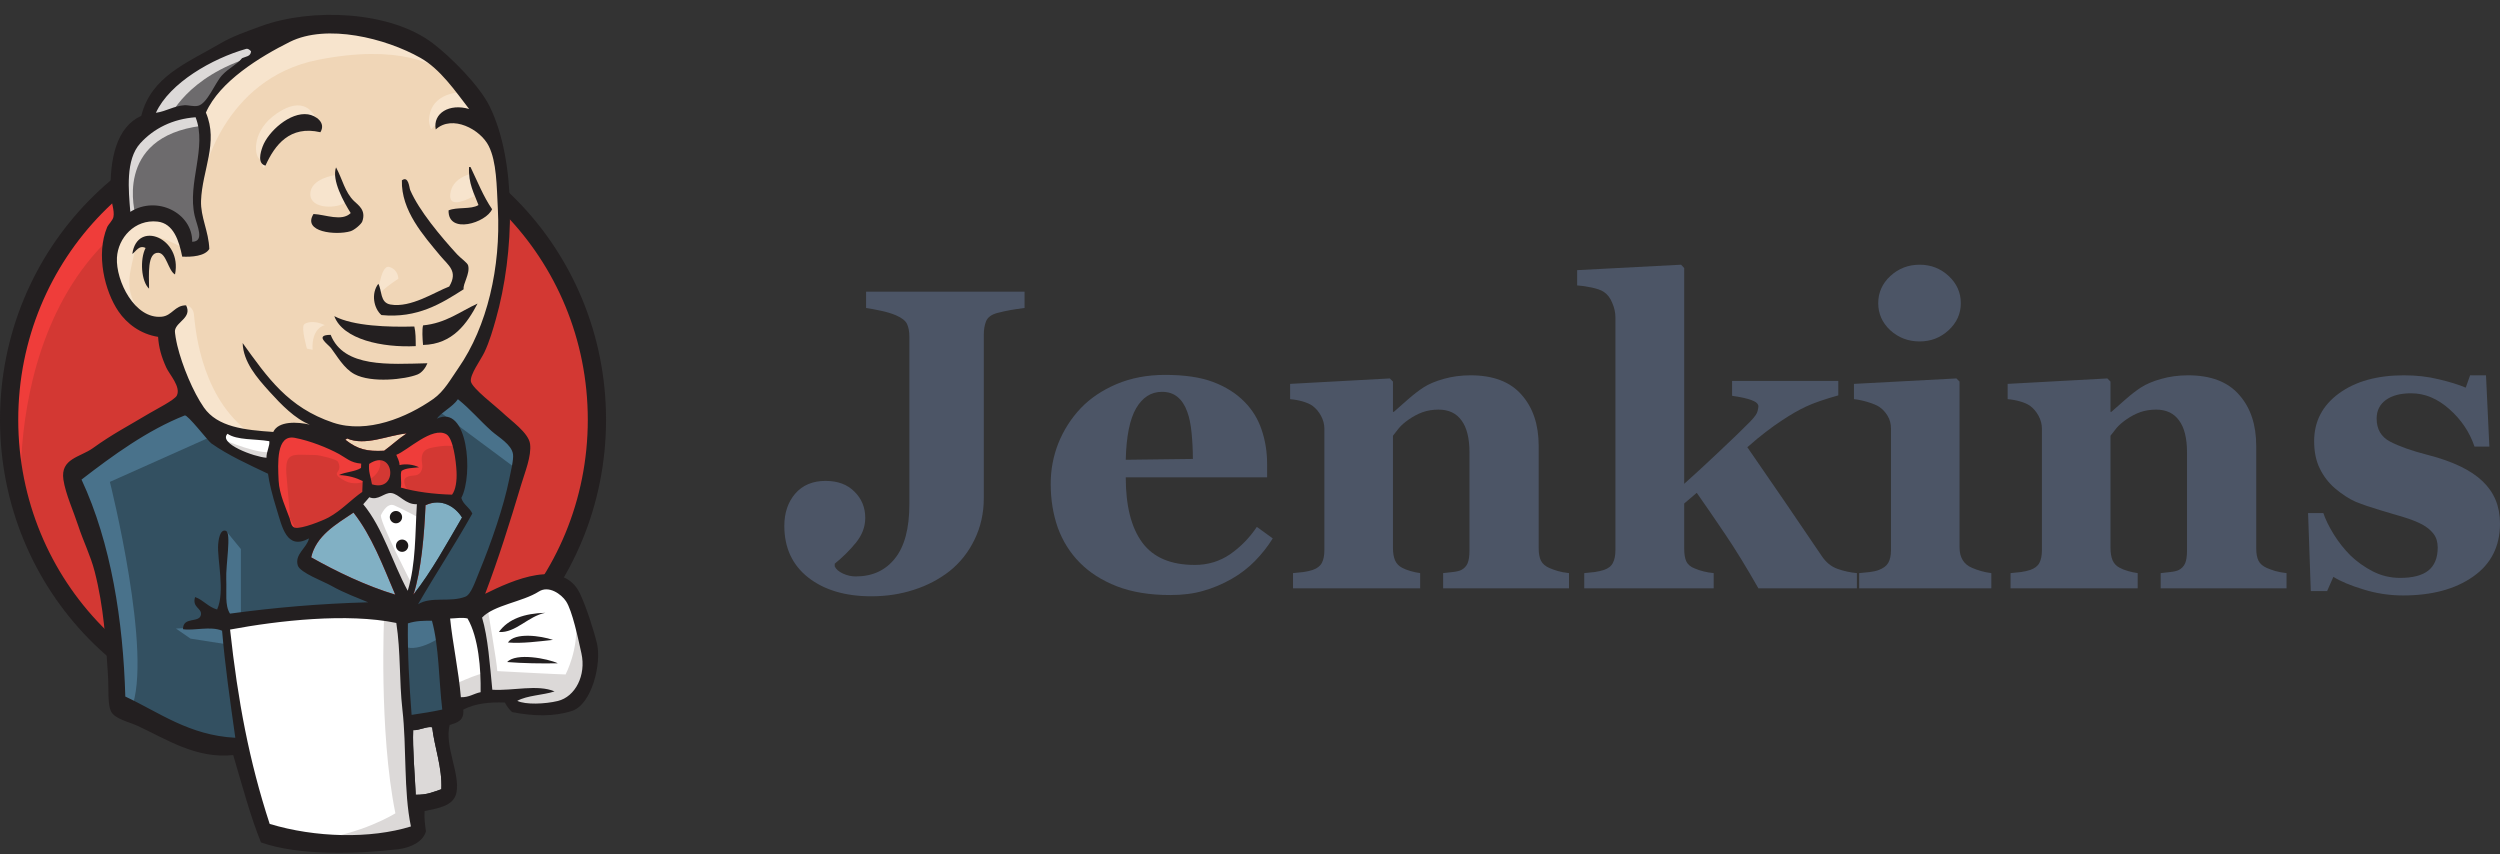 <?xml version="1.0" encoding="UTF-8"?> <svg xmlns="http://www.w3.org/2000/svg" width="120" height="41" viewBox="0 0 120 41" fill="none"><rect x="0" y="0" width="120" height="41" fill="#333333" stroke="none"/><path d="M49.179 14.783C48.912 14.817 48.684 14.85 48.497 14.884C48.31 14.917 48.099 14.964 47.865 15.024C47.59 15.098 47.413 15.228 47.333 15.416C47.259 15.603 47.222 15.817 47.222 16.058V23.906C47.222 24.628 47.075 25.291 46.781 25.893C46.493 26.495 46.095 27 45.587 27.408C45.071 27.81 44.496 28.111 43.861 28.311C43.225 28.519 42.546 28.622 41.823 28.622C40.572 28.622 39.562 28.321 38.792 27.719C38.03 27.117 37.648 26.291 37.648 25.241C37.648 24.618 37.822 24.103 38.17 23.695C38.525 23.287 39.01 23.083 39.625 23.083C40.208 23.083 40.669 23.253 41.01 23.595C41.358 23.936 41.532 24.357 41.532 24.859C41.532 25.287 41.382 25.685 41.081 26.053C40.786 26.415 40.448 26.749 40.067 27.057V27.187C40.127 27.321 40.258 27.435 40.458 27.529C40.659 27.622 40.863 27.669 41.071 27.669C41.873 27.669 42.502 27.381 42.957 26.806C43.419 26.231 43.65 25.361 43.65 24.197V16.158C43.65 15.917 43.613 15.717 43.539 15.556C43.466 15.396 43.288 15.255 43.007 15.135C42.807 15.048 42.562 14.974 42.275 14.914C41.994 14.854 41.76 14.81 41.572 14.783V14.001H49.179V14.783Z" fill="#4C5566"></path><path d="M61.092 25.843C60.857 26.224 60.573 26.585 60.239 26.927C59.911 27.261 59.536 27.549 59.114 27.79C58.666 28.044 58.211 28.234 57.75 28.362C57.295 28.495 56.77 28.562 56.174 28.562C55.184 28.562 54.328 28.422 53.605 28.141C52.889 27.86 52.297 27.482 51.829 27.007C51.36 26.532 51.009 25.973 50.775 25.331C50.547 24.682 50.434 23.979 50.434 23.223C50.434 22.541 50.557 21.889 50.805 21.266C51.059 20.637 51.417 20.079 51.879 19.59C52.334 19.115 52.906 18.731 53.595 18.436C54.291 18.142 55.067 17.995 55.923 17.995C56.86 17.995 57.629 18.108 58.231 18.336C58.834 18.564 59.332 18.878 59.727 19.279C60.108 19.661 60.386 20.112 60.56 20.634C60.734 21.149 60.821 21.691 60.821 22.26V22.912H54.036C54.036 24.284 54.301 25.328 54.829 26.043C55.358 26.759 56.197 27.117 57.348 27.117C57.977 27.117 58.542 26.947 59.044 26.605C59.546 26.257 59.974 25.819 60.329 25.291L61.092 25.843ZM57.258 22.029C57.258 21.628 57.238 21.216 57.198 20.795C57.158 20.373 57.087 20.029 56.987 19.761C56.873 19.447 56.716 19.209 56.515 19.049C56.321 18.888 56.074 18.808 55.773 18.808C55.258 18.808 54.846 19.069 54.538 19.59C54.231 20.112 54.063 20.939 54.036 22.069L57.258 22.029Z" fill="#4C5566"></path><path d="M75.312 28.241H69.27V27.509C69.398 27.495 69.552 27.478 69.732 27.458C69.913 27.438 70.05 27.405 70.144 27.358C70.284 27.284 70.385 27.177 70.445 27.037C70.505 26.896 70.535 26.689 70.535 26.415V21.718C70.535 21.036 70.408 20.524 70.154 20.183C69.906 19.835 69.538 19.661 69.05 19.661C68.782 19.661 68.531 19.701 68.297 19.781C68.07 19.861 67.846 19.979 67.625 20.132C67.431 20.266 67.273 20.403 67.153 20.544C67.039 20.684 66.942 20.808 66.862 20.915V26.304C66.862 26.538 66.895 26.736 66.962 26.896C67.029 27.05 67.14 27.167 67.293 27.248C67.401 27.308 67.534 27.361 67.695 27.408C67.856 27.455 68.013 27.488 68.167 27.509V28.241H62.065V27.509C62.232 27.495 62.4 27.478 62.567 27.458C62.741 27.432 62.888 27.398 63.008 27.358C63.222 27.284 63.37 27.171 63.45 27.017C63.53 26.863 63.57 26.662 63.57 26.415V20.574C63.57 20.366 63.517 20.163 63.41 19.962C63.303 19.761 63.162 19.597 62.988 19.47C62.868 19.39 62.714 19.323 62.527 19.269C62.346 19.216 62.145 19.179 61.925 19.159V18.426L66.712 18.165L66.862 18.316V19.771H66.902C67.09 19.604 67.317 19.403 67.585 19.169C67.852 18.935 68.1 18.744 68.327 18.597C68.575 18.436 68.899 18.299 69.301 18.186C69.702 18.072 70.13 18.015 70.585 18.015C71.676 18.015 72.492 18.326 73.034 18.948C73.582 19.564 73.857 20.383 73.857 21.407V26.324C73.857 26.572 73.894 26.769 73.967 26.916C74.041 27.064 74.178 27.181 74.379 27.268C74.486 27.314 74.616 27.361 74.77 27.408C74.931 27.455 75.111 27.488 75.312 27.509V28.241Z" fill="#4C5566"></path><path d="M89.131 28.241H84.404C83.822 27.218 83.29 26.351 82.808 25.642C82.327 24.926 81.872 24.264 81.444 23.655L80.842 24.167V26.354C80.842 26.595 80.875 26.793 80.942 26.947C81.016 27.1 81.153 27.214 81.353 27.288C81.474 27.341 81.614 27.388 81.775 27.428C81.935 27.468 82.096 27.495 82.257 27.509V28.241H76.044V27.509C76.212 27.495 76.379 27.478 76.546 27.458C76.714 27.432 76.861 27.398 76.988 27.358C77.202 27.284 77.346 27.171 77.419 27.017C77.5 26.863 77.54 26.662 77.54 26.415V15.225C77.54 15.004 77.49 14.777 77.389 14.543C77.296 14.302 77.155 14.121 76.968 14.001C76.841 13.92 76.65 13.854 76.396 13.8C76.142 13.746 75.911 13.713 75.703 13.7V12.967L80.691 12.706L80.842 12.867V23.223C81.337 22.782 81.892 22.27 82.507 21.688C83.13 21.106 83.628 20.624 84.003 20.243C84.224 20.015 84.344 19.845 84.364 19.731C84.391 19.61 84.404 19.537 84.404 19.51C84.404 19.39 84.297 19.289 84.083 19.209C83.876 19.129 83.561 19.059 83.14 18.998V18.286H88.238V18.978C87.569 19.166 87.057 19.343 86.702 19.51C86.354 19.671 85.973 19.888 85.558 20.163C85.284 20.343 85.016 20.534 84.755 20.735C84.501 20.928 84.207 21.173 83.872 21.467C84.528 22.417 85.133 23.297 85.689 24.107C86.244 24.916 86.826 25.772 87.435 26.676C87.642 26.99 87.9 27.201 88.208 27.308C88.515 27.415 88.823 27.482 89.131 27.509V28.241Z" fill="#4C5566"></path><path d="M95.584 28.241H89.241V27.509C89.415 27.495 89.586 27.478 89.753 27.458C89.92 27.438 90.064 27.405 90.185 27.358C90.399 27.278 90.549 27.164 90.636 27.017C90.723 26.863 90.767 26.662 90.767 26.415V20.574C90.767 20.34 90.713 20.136 90.606 19.962C90.499 19.781 90.365 19.637 90.205 19.53C90.084 19.45 89.9 19.373 89.653 19.299C89.412 19.226 89.191 19.179 88.99 19.159V18.426L93.908 18.165L94.058 18.316V26.284C94.058 26.518 94.109 26.719 94.209 26.886C94.309 27.047 94.453 27.167 94.641 27.248C94.774 27.308 94.921 27.361 95.082 27.408C95.243 27.455 95.41 27.488 95.584 27.509V28.241ZM94.119 14.553C94.119 15.061 93.921 15.496 93.526 15.857C93.138 16.212 92.677 16.389 92.142 16.389C91.6 16.389 91.131 16.212 90.737 15.857C90.349 15.496 90.155 15.061 90.155 14.553C90.155 14.044 90.349 13.609 90.737 13.248C91.131 12.887 91.6 12.706 92.142 12.706C92.683 12.706 93.148 12.887 93.537 13.248C93.925 13.609 94.119 14.044 94.119 14.553Z" fill="#4C5566"></path><path d="M109.754 28.241H103.713V27.509C103.84 27.495 103.994 27.478 104.174 27.458C104.355 27.438 104.492 27.405 104.586 27.358C104.726 27.284 104.827 27.177 104.887 27.037C104.947 26.896 104.977 26.689 104.977 26.415V21.718C104.977 21.036 104.85 20.524 104.596 20.183C104.348 19.835 103.98 19.661 103.492 19.661C103.224 19.661 102.973 19.701 102.739 19.781C102.512 19.861 102.288 19.979 102.067 20.132C101.873 20.266 101.716 20.403 101.595 20.544C101.481 20.684 101.384 20.808 101.304 20.915V26.304C101.304 26.538 101.338 26.736 101.404 26.896C101.471 27.05 101.582 27.167 101.736 27.248C101.843 27.308 101.976 27.361 102.137 27.408C102.298 27.455 102.455 27.488 102.609 27.509V28.241H96.507V27.509C96.674 27.495 96.842 27.478 97.009 27.458C97.183 27.432 97.33 27.398 97.45 27.358C97.665 27.284 97.812 27.171 97.892 27.017C97.972 26.863 98.012 26.662 98.012 26.415V20.574C98.012 20.366 97.959 20.163 97.852 19.962C97.745 19.761 97.604 19.597 97.43 19.47C97.31 19.39 97.156 19.323 96.969 19.269C96.788 19.216 96.587 19.179 96.367 19.159V18.426L101.154 18.165L101.304 18.316V19.771H101.344C101.532 19.604 101.759 19.403 102.027 19.169C102.294 18.935 102.542 18.744 102.769 18.597C103.017 18.436 103.341 18.299 103.743 18.186C104.144 18.072 104.572 18.015 105.027 18.015C106.118 18.015 106.934 18.326 107.476 18.948C108.025 19.564 108.299 20.383 108.299 21.407V26.324C108.299 26.572 108.336 26.769 108.409 26.916C108.483 27.064 108.62 27.181 108.821 27.268C108.928 27.314 109.058 27.361 109.212 27.408C109.373 27.455 109.553 27.488 109.754 27.509V28.241Z" fill="#4C5566"></path><path d="M115.344 28.582C114.695 28.582 114.059 28.485 113.437 28.291C112.822 28.104 112.343 27.903 112.002 27.689L111.701 28.372H110.918L110.788 24.628H111.52C111.621 24.929 111.788 25.271 112.022 25.652C112.256 26.027 112.524 26.364 112.825 26.666C113.139 26.967 113.497 27.221 113.899 27.428C114.307 27.636 114.742 27.739 115.203 27.739C115.812 27.739 116.264 27.622 116.558 27.388C116.859 27.147 117.01 26.779 117.01 26.284C117.01 26.017 116.943 25.796 116.809 25.622C116.675 25.448 116.491 25.297 116.257 25.17C115.996 25.036 115.708 24.923 115.394 24.829C115.086 24.735 114.705 24.622 114.25 24.488C113.795 24.354 113.404 24.22 113.076 24.086C112.755 23.946 112.42 23.729 112.072 23.434C111.771 23.173 111.53 22.859 111.35 22.491C111.169 22.123 111.079 21.684 111.079 21.176C111.079 20.233 111.473 19.47 112.263 18.888C113.059 18.306 114.099 18.015 115.384 18.015C115.993 18.015 116.551 18.078 117.06 18.206C117.575 18.326 118.007 18.46 118.355 18.607L118.565 18.015H119.328L119.489 21.437H118.776C118.542 20.741 118.14 20.142 117.572 19.641C117.003 19.132 116.391 18.878 115.735 18.878C115.22 18.878 114.815 18.985 114.521 19.199C114.227 19.413 114.079 19.711 114.079 20.092C114.079 20.601 114.293 20.969 114.722 21.196C115.157 21.424 115.762 21.638 116.538 21.838C117.736 22.146 118.612 22.568 119.167 23.103C119.723 23.631 120 24.307 120 25.13C120 26.227 119.569 27.077 118.706 27.679C117.849 28.281 116.729 28.582 115.344 28.582Z" fill="#4C5566"></path><g clip-path="url(#clip0)"><path fill-rule="evenodd" clip-rule="evenodd" d="M28.652 20.095C28.652 28.064 22.337 34.524 14.545 34.524C6.754 34.524 0.438 28.064 0.438 20.095C0.438 12.125 6.754 5.665 14.545 5.665C22.337 5.665 28.652 12.125 28.652 20.095Z" fill="#D33833"></path><path d="M1.013 23.668C1.013 23.668 -0.008 8.621 13.857 8.191L12.89 6.579L5.366 9.104L3.217 11.576L1.336 15.177L0.261 19.369L0.583 22.163" fill="#EF3D3A"></path><path d="M4.883 10.251C2.408 12.783 0.876 16.28 0.876 20.148C0.876 24.016 2.408 27.513 4.883 30.045C7.359 32.577 10.772 34.139 14.545 34.139C18.318 34.139 21.731 32.577 24.207 30.045C26.682 27.513 28.214 24.016 28.214 20.148C28.214 16.28 26.682 12.783 24.207 10.251C21.731 7.719 18.318 6.157 14.545 6.157C10.772 6.157 7.359 7.719 4.883 10.251ZM4.257 30.657C1.626 27.967 0 24.249 0 20.148C0 16.047 1.626 12.329 4.257 9.639C6.887 6.948 10.527 5.28 14.545 5.281C18.563 5.28 22.204 6.948 24.833 9.639C27.464 12.329 29.09 16.047 29.09 20.148C29.09 24.249 27.464 27.967 24.833 30.657C22.204 33.348 18.563 35.016 14.545 35.016C10.527 35.016 6.887 33.348 4.257 30.657" fill="#231F20"></path><path fill-rule="evenodd" clip-rule="evenodd" d="M20.483 20.174L18.334 20.497L15.432 20.819L13.55 20.873L11.723 20.819L10.326 20.389L9.09 19.046L8.123 16.305L7.908 15.714L6.618 15.284L5.866 14.048L5.328 12.274L5.919 10.716L7.317 10.232L8.445 10.77L8.983 11.952L9.628 11.845L9.842 11.576L9.628 10.34L9.574 8.781L9.896 6.632L9.884 5.404L10.863 3.837L12.583 2.601L15.593 1.311L18.925 1.795L21.827 3.891L23.17 6.04L24.03 7.599L24.245 11.468L23.6 14.8L22.418 17.756L21.289 19.315" fill="#F0D6B7"></path><path fill-rule="evenodd" clip-rule="evenodd" d="M18.656 29.472L10.971 29.794V31.084L11.616 35.598L11.293 35.974L5.919 34.147L5.543 33.502L5.006 27.43L3.77 23.775L3.501 22.915L7.8 19.959L9.144 19.422L10.326 20.873L11.347 21.787L12.53 22.163L13.067 22.324L13.712 25.119L14.195 25.71L15.431 25.28L14.572 26.946L19.247 29.149L18.656 29.472" fill="#335061"></path><path fill-rule="evenodd" clip-rule="evenodd" d="M5.919 10.716L7.316 10.232L8.445 10.77L8.982 11.952L9.627 11.844L9.789 11.2L9.466 9.964L9.789 7.008L9.52 5.395L10.487 4.267L12.583 2.601L11.992 1.795L9.036 3.246L7.8 4.213L7.101 5.718L6.027 7.169L5.704 8.889L5.919 10.716Z" fill="#6D6B6D"></path><path fill-rule="evenodd" clip-rule="evenodd" d="M8.123 5.664C8.123 5.664 8.929 3.676 12.153 2.708C15.378 1.741 12.315 2.01 12.315 2.01L8.821 3.353L7.478 4.697L6.887 5.772L8.123 5.664Z" fill="#DCD9D8"></path><path fill-rule="evenodd" clip-rule="evenodd" d="M6.51 10.34C6.51 10.34 5.382 6.578 9.681 6.04L9.52 5.395L6.564 6.094L5.704 8.889L5.919 10.716L6.51 10.34Z" fill="#DCD9D8"></path><path fill-rule="evenodd" clip-rule="evenodd" d="M8.23 15.338L8.934 14.656C8.934 14.656 9.252 14.693 9.305 15.069C9.359 15.445 9.52 18.831 11.831 20.658C12.042 20.825 10.111 20.389 10.111 20.389L8.392 17.702" fill="#F7E4CD"></path><path fill-rule="evenodd" clip-rule="evenodd" d="M18.119 14.317C18.119 14.317 18.244 12.688 18.683 12.813C19.122 12.938 19.122 13.377 19.122 13.377C19.122 13.377 18.056 14.066 18.119 14.317" fill="#F7E4CD"></path><path d="M22.579 8.351C22.579 8.351 21.694 8.538 21.612 9.319C21.53 10.099 22.579 9.48 22.741 9.426" fill="#F7E4CD"></path><path d="M16.077 8.405C16.077 8.405 14.895 8.567 14.895 9.319C14.895 10.071 16.238 10.018 16.614 9.695" fill="#F7E4CD"></path><path fill-rule="evenodd" clip-rule="evenodd" d="M8.767 11.898C8.767 11.898 6.725 10.662 6.51 11.845C6.295 13.027 5.812 13.887 6.833 15.123L6.134 14.908L5.489 13.242L5.274 11.63L6.51 10.34L7.908 10.447L8.714 11.092L8.767 11.898Z" fill="#F7E4CD"></path><path fill-rule="evenodd" clip-rule="evenodd" d="M9.735 8.513C9.735 8.513 10.649 3.784 15.271 2.87C19.076 2.118 21.075 3.031 21.827 3.891C21.827 3.891 18.441 -0.14 15.217 1.096C11.992 2.333 9.628 4.59 9.682 6.04C9.773 8.512 9.735 8.513 9.735 8.513Z" fill="#F7E4CD"></path><path fill-rule="evenodd" clip-rule="evenodd" d="M22.203 4.428C22.203 4.428 20.645 4.375 20.591 5.772C20.591 5.772 20.591 5.987 20.698 6.202C20.698 6.202 21.934 4.804 22.687 5.557" fill="#F7E4CD"></path><path fill-rule="evenodd" clip-rule="evenodd" d="M15.379 6.347C15.379 6.347 15.111 4.203 13.283 5.449C12.1 6.256 12.208 7.384 12.423 7.599C12.638 7.814 12.579 8.247 12.743 7.95C12.906 7.653 12.852 6.685 13.444 6.417C14.035 6.148 15.004 5.848 15.379 6.347Z" fill="#F7E4CD"></path><path fill-rule="evenodd" clip-rule="evenodd" d="M10.326 20.873L5.274 23.13C5.274 23.13 7.37 31.46 6.295 34.04L5.543 33.771L5.489 30.6L4.092 24.581L3.501 22.915L8.768 19.369L10.326 20.873Z" fill="#49728B"></path><path fill-rule="evenodd" clip-rule="evenodd" d="M10.846 25.48L11.563 26.355V29.579H10.703C10.703 29.579 10.596 27.322 10.596 27.053C10.596 26.785 10.703 25.817 10.703 25.817" fill="#49728B"></path><path fill-rule="evenodd" clip-rule="evenodd" d="M10.864 30.063L8.445 30.17L9.144 30.654L10.864 30.923" fill="#49728B"></path><path fill-rule="evenodd" clip-rule="evenodd" d="M19.14 29.525L21.128 29.472L21.612 34.416L19.57 34.685L19.14 29.525" fill="#335061"></path><path fill-rule="evenodd" clip-rule="evenodd" d="M19.677 29.525L22.686 29.364C22.686 29.364 23.922 26.247 23.922 26.086C23.922 25.925 24.997 21.572 24.997 21.572L22.579 19.046L22.095 18.616L20.805 19.906V24.904L19.677 29.525" fill="#335061"></path><path fill-rule="evenodd" clip-rule="evenodd" d="M21.02 29.149L19.14 29.525L19.408 31.03C20.107 31.353 21.289 30.493 21.289 30.493" fill="#49728B"></path><path fill-rule="evenodd" clip-rule="evenodd" d="M21.074 19.745L24.836 22.539L24.944 21.249L22.095 18.616L21.074 19.745Z" fill="#49728B"></path><path fill-rule="evenodd" clip-rule="evenodd" d="M12.728 40.113L11.616 35.598L11.062 32.267L10.971 29.794L16.006 29.526L19.14 29.526L18.855 35.169L19.338 39.522L19.285 40.328L15.2 40.65L12.728 40.113" fill="white"></path><path fill-rule="evenodd" clip-rule="evenodd" d="M18.441 29.472C18.441 29.472 18.173 35.061 18.979 39.038C18.979 39.038 17.367 40.059 15.002 40.327L19.516 40.166L20.054 39.844L19.409 31.03L19.247 29.149" fill="#DCD9D8"></path><path fill-rule="evenodd" clip-rule="evenodd" d="M21.703 33.986L23.799 33.395L27.776 33.18L28.367 31.353L27.292 28.182L26.056 28.021L24.336 28.558L22.686 29.364L21.811 29.203L21.128 29.472" fill="white"></path><path fill-rule="evenodd" clip-rule="evenodd" d="M21.666 32.911C21.666 32.911 23.063 32.267 23.278 32.32L22.687 29.364L23.386 29.096C23.386 29.096 23.869 31.89 23.869 32.213C23.869 32.213 26.879 32.374 27.148 32.374C27.148 32.374 27.793 31.138 27.631 29.848L28.223 31.568L28.276 32.535L27.416 33.825L26.449 34.04L24.837 33.986L24.299 33.288L22.418 33.556L21.827 33.771" fill="#DCD9D8"></path><path d="M19.554 29.096L18.372 26.087L17.136 24.313C17.136 24.313 17.404 23.561 17.781 23.561C18.157 23.561 19.017 23.561 19.017 23.561L20.199 23.991L20.092 25.979L19.554 29.096Z" fill="white"></path><path fill-rule="evenodd" clip-rule="evenodd" d="M19.785 28.074C19.785 28.074 18.28 25.172 18.28 24.742C18.28 24.742 18.549 24.098 18.925 24.259C19.301 24.42 20.107 24.85 20.107 24.85V23.829L18.28 23.453L17.044 23.614L19.14 28.558L19.57 28.612" fill="#DCD9D8"></path><path d="M13.212 20.981L11.723 20.819L10.326 20.389V20.873L11.009 21.626L13.159 22.593" fill="white"></path><path fill-rule="evenodd" clip-rule="evenodd" d="M10.81 21.142C10.81 21.142 12.476 21.841 13.013 21.68L13.067 22.324L11.562 22.002L10.648 21.357L10.81 21.142Z" fill="#DCD9D8"></path><path fill-rule="evenodd" clip-rule="evenodd" d="M21.698 23.744C20.786 23.717 19.962 23.608 19.241 23.405C19.29 23.109 19.198 22.819 19.272 22.606C19.473 22.461 19.81 22.464 20.114 22.43C19.851 22.3 19.482 22.249 19.178 22.324C19.171 22.119 19.079 21.992 19.023 21.831C19.536 21.648 20.746 20.448 21.427 20.846C21.752 21.035 21.89 22.114 21.915 22.639C21.936 23.074 21.875 23.513 21.698 23.744Z" fill="#D33833"></path><path d="M21.698 23.744C20.786 23.717 19.962 23.608 19.241 23.405C19.29 23.109 19.198 22.819 19.272 22.606C19.473 22.461 19.81 22.464 20.114 22.43C19.851 22.3 19.482 22.249 19.178 22.324C19.171 22.119 19.079 21.992 19.023 21.831C19.536 21.648 20.746 20.448 21.427 20.846C21.752 21.035 21.89 22.114 21.915 22.639C21.936 23.074 21.875 23.513 21.698 23.744Z" stroke="#D33833" stroke-width="0.322"></path><path fill-rule="evenodd" clip-rule="evenodd" d="M17.337 22.253C17.335 22.322 17.332 22.391 17.329 22.461C17.045 22.648 16.585 22.646 16.273 22.803C16.733 22.823 17.096 22.934 17.41 23.09C17.403 23.264 17.396 23.438 17.389 23.612C16.867 23.969 16.391 24.501 15.776 24.836C15.486 24.994 14.466 25.402 14.157 25.33C13.982 25.29 13.966 25.073 13.896 24.868C13.748 24.43 13.405 23.733 13.375 23.073C13.337 22.24 13.252 20.845 14.15 21.016C14.874 21.154 15.716 21.488 16.277 21.794C16.62 21.981 16.818 22.213 17.337 22.253" fill="#D33833"></path><path d="M17.337 22.253C17.335 22.322 17.332 22.391 17.329 22.461C17.045 22.648 16.585 22.646 16.273 22.803C16.733 22.823 17.096 22.934 17.41 23.09C17.403 23.264 17.396 23.438 17.389 23.612C16.867 23.969 16.391 24.501 15.776 24.836C15.486 24.994 14.466 25.402 14.157 25.33C13.982 25.29 13.966 25.073 13.896 24.868C13.748 24.43 13.405 23.733 13.375 23.073C13.337 22.24 13.252 20.845 14.15 21.016C14.874 21.154 15.716 21.488 16.277 21.794C16.62 21.981 16.818 22.213 17.337 22.253V22.253Z" stroke="#D33833" stroke-width="0.322"></path><path fill-rule="evenodd" clip-rule="evenodd" d="M17.856 23.247C17.776 22.793 17.684 22.664 17.72 22.268C18.93 21.461 19.157 23.654 17.856 23.247Z" fill="#D33833"></path><path d="M17.856 23.247C17.776 22.793 17.684 22.664 17.72 22.268C18.93 21.461 19.157 23.654 17.856 23.247Z" stroke="#D33833" stroke-width="0.322"></path><path fill-rule="evenodd" clip-rule="evenodd" d="M19.608 23.614C19.608 23.614 19.232 23.077 19.5 22.916C19.769 22.755 20.038 22.916 20.199 22.647C20.36 22.378 20.199 22.217 20.253 21.895C20.306 21.572 20.575 21.518 20.844 21.465C21.113 21.411 21.865 21.303 21.973 21.572L21.65 20.605L21.005 20.39L18.963 21.572L18.855 22.163V23.346" fill="#EF3D3A"></path><path fill-rule="evenodd" clip-rule="evenodd" d="M13.965 25.388C13.901 24.549 13.832 23.712 13.756 22.874C13.643 21.623 14.057 21.841 15.141 21.841C15.307 21.841 16.161 22.038 16.222 22.163C16.515 22.762 15.732 22.629 16.56 23.081C17.259 23.462 18.493 22.849 18.211 22.002C18.053 21.814 17.387 21.944 17.149 21.82C16.729 21.602 16.309 21.385 15.889 21.167C15.355 20.89 14.121 20.486 13.551 20.873C12.108 21.854 13.642 24.306 14.157 25.33" fill="#EF3D3A"></path><path fill-rule="evenodd" clip-rule="evenodd" d="M15.379 6.347C13.915 6.006 13.187 6.96 12.743 7.95C12.346 7.854 12.504 7.314 12.604 7.04C12.867 6.319 13.923 5.359 14.786 5.489C15.158 5.545 15.661 5.885 15.379 6.347" fill="#231F20"></path><path fill-rule="evenodd" clip-rule="evenodd" d="M22.516 8.015C22.539 8.016 22.562 8.017 22.585 8.018C22.916 8.706 23.203 9.434 23.62 10.041C23.341 10.693 21.502 11.269 21.531 10.099C21.928 9.925 22.614 10.064 22.967 9.842C22.763 9.283 22.469 8.806 22.516 8.015" fill="#231F20"></path><path fill-rule="evenodd" clip-rule="evenodd" d="M16.129 8.033C16.443 8.609 16.546 9.214 16.992 9.649C17.193 9.845 17.584 10.084 17.39 10.629C17.345 10.757 17.014 11.043 16.823 11.1C16.125 11.306 14.499 11.142 15.049 10.272C15.627 10.299 16.402 10.647 16.834 10.228C16.503 9.698 15.912 8.651 16.129 8.033" fill="#231F20"></path><path fill-rule="evenodd" clip-rule="evenodd" d="M22.254 13.885C21.203 14.56 20.031 15.294 18.309 15.123C17.941 14.804 17.801 14.092 18.159 13.622C18.345 13.942 18.228 14.53 18.746 14.618C19.723 14.786 20.86 14.021 21.563 13.753C21.999 13.019 21.526 12.748 21.133 12.276C20.329 11.307 19.251 10.106 19.29 8.656C19.615 8.42 19.643 9.015 19.69 9.124C20.11 10.106 21.166 11.362 21.936 12.203C22.126 12.409 22.437 12.608 22.472 12.745C22.572 13.143 22.212 13.62 22.254 13.885" fill="#231F20"></path><path fill-rule="evenodd" clip-rule="evenodd" d="M8.4 13.174C8.071 12.986 7.992 12.158 7.605 12.134C7.053 12.101 7.154 13.209 7.156 13.856C6.775 13.511 6.708 12.448 6.988 11.902C6.669 11.745 6.527 12.074 6.351 12.19C6.578 10.541 8.763 11.425 8.4 13.174Z" fill="#231F20"></path><path fill-rule="evenodd" clip-rule="evenodd" d="M22.922 14.571C22.433 15.502 21.741 16.528 20.306 16.558C20.277 16.257 20.254 15.799 20.308 15.618C21.405 15.513 22.082 14.954 22.922 14.571Z" fill="#231F20"></path><path fill-rule="evenodd" clip-rule="evenodd" d="M16.046 15.175C16.961 15.656 18.644 15.708 19.888 15.672C19.955 15.944 19.953 16.281 19.956 16.614C18.357 16.693 16.465 16.298 16.046 15.175Z" fill="#231F20"></path><path fill-rule="evenodd" clip-rule="evenodd" d="M15.872 16.073C16.505 17.662 18.681 17.479 20.516 17.436C20.435 17.642 20.26 17.886 20.043 17.974C19.454 18.213 17.833 18.395 17.017 17.961C16.499 17.686 16.166 17.064 15.883 16.7C15.745 16.523 15.063 16.074 15.872 16.073" fill="#231F20"></path><path fill-rule="evenodd" clip-rule="evenodd" d="M22.177 24.841C21.434 26.113 20.723 27.42 19.842 28.542C20.211 27.456 20.369 25.637 20.425 24.251C21.198 23.889 21.86 24.332 22.177 24.841Z" fill="#81B0C4"></path><path fill-rule="evenodd" clip-rule="evenodd" d="M26.175 29.414C25.343 29.58 24.759 30.389 23.947 30.337C24.393 29.708 25.175 29.443 26.175 29.414Z" fill="#231F20"></path><path fill-rule="evenodd" clip-rule="evenodd" d="M26.542 30.715C25.864 30.787 25.067 30.897 24.38 30.84C24.705 30.343 25.96 30.514 26.542 30.715Z" fill="#231F20"></path><path fill-rule="evenodd" clip-rule="evenodd" d="M26.777 31.838C26.015 31.854 25.068 31.839 24.344 31.778C24.772 31.318 26.283 31.608 26.777 31.838Z" fill="#231F20"></path><path fill-rule="evenodd" clip-rule="evenodd" d="M20.744 34.909C20.853 35.866 21.232 36.835 21.185 37.883C20.764 38.025 20.521 38.15 19.957 38.149C19.917 37.258 19.798 35.897 19.834 35.048C20.111 35.066 20.521 34.849 20.744 34.909Z" fill="#DCD9D8"></path><path fill-rule="evenodd" clip-rule="evenodd" d="M19.515 20.806C19.132 21.056 18.807 21.368 18.439 21.635C17.624 21.675 17.18 21.578 16.581 21.11C16.591 21.073 16.651 21.09 16.653 21.043C17.526 21.432 18.634 20.885 19.515 20.806" fill="#F0D6B7"></path><path fill-rule="evenodd" clip-rule="evenodd" d="M14.937 26.752C15.176 25.713 16.115 25.176 16.968 24.604C17.848 25.721 18.383 27.157 18.973 28.544C17.58 28.124 16.157 27.442 14.937 26.752Z" fill="#81B0C4"></path><path fill-rule="evenodd" clip-rule="evenodd" d="M19.833 35.047C19.798 35.897 19.917 37.258 19.957 38.149C20.521 38.15 20.763 38.025 21.184 37.883C21.232 36.835 20.853 35.866 20.743 34.909C20.52 34.849 20.111 35.066 19.833 35.047V35.047ZM11.044 30.219C11.417 33.641 11.956 36.517 12.944 39.547C15.139 40.213 17.784 40.271 19.724 39.67C19.368 37.96 19.524 35.878 19.315 34.053C19.159 32.681 19.238 31.301 19.023 29.902C16.673 29.413 13.351 29.788 11.044 30.219V30.219ZM19.579 29.923C19.559 31.393 19.645 32.843 19.757 34.314C20.321 34.229 20.704 34.173 21.229 34.058C21.058 32.641 21.079 31.047 20.733 29.794C20.332 29.798 19.979 29.79 19.579 29.923V29.923ZM22.442 29.686C22.174 29.625 21.862 29.684 21.606 29.689C21.727 30.887 22.018 32.209 22.121 33.466C22.524 33.479 22.739 33.289 23.07 33.225C23.088 32.121 22.973 30.601 22.442 29.686V29.686ZM26.776 33.647C27.615 33.443 28.143 32.415 27.908 31.36C27.751 30.65 27.47 29.314 27.17 28.861C26.948 28.525 26.346 28.085 25.866 28.393C25.085 28.893 23.709 29.039 23.139 29.644C23.424 30.595 23.513 31.902 23.631 33.107C24.607 33.168 25.808 32.839 26.62 33.188C26.053 33.372 25.318 33.373 24.828 33.641C25.228 33.834 26.165 33.795 26.776 33.647V33.647ZM18.972 28.543C18.383 27.157 17.848 25.721 16.968 24.604C16.115 25.175 15.176 25.713 14.936 26.752C16.157 27.442 17.58 28.123 18.972 28.543ZM20.425 24.251C20.369 25.637 20.211 27.456 19.842 28.542C20.723 27.42 21.434 26.113 22.177 24.84C21.86 24.332 21.198 23.889 20.425 24.251V24.251ZM18.778 23.666C18.444 23.63 18.161 24.049 17.727 23.868C17.627 23.978 17.537 24.097 17.435 24.204C18.394 25.36 18.83 27 19.571 28.358C19.968 27.053 19.922 25.624 20.01 24.2C19.464 24.235 19.161 23.706 18.778 23.666ZM17.719 22.268C17.683 22.663 17.776 22.793 17.855 23.247C19.156 23.653 18.929 21.461 17.719 22.268ZM16.276 21.794C15.716 21.488 14.873 21.154 14.149 21.016C13.252 20.844 13.336 22.24 13.374 23.073C13.404 23.733 13.747 24.43 13.896 24.868C13.966 25.073 13.981 25.29 14.156 25.33C14.465 25.402 15.485 24.994 15.776 24.836C16.39 24.501 16.867 23.969 17.389 23.612C17.395 23.438 17.402 23.264 17.409 23.09C17.095 22.934 16.733 22.823 16.272 22.803C16.584 22.646 17.044 22.648 17.329 22.461C17.332 22.391 17.334 22.322 17.337 22.253C16.817 22.213 16.619 21.981 16.276 21.794V21.794ZM10.921 20.821C10.456 21.294 12.227 21.938 12.79 21.972C12.787 21.673 12.961 21.392 12.926 21.177C12.256 21.06 11.376 21.137 10.921 20.821V20.821ZM16.653 21.043C16.651 21.089 16.591 21.073 16.581 21.11C17.18 21.578 17.624 21.675 18.439 21.634C18.807 21.368 19.132 21.056 19.515 20.806C18.634 20.885 17.526 21.432 16.653 21.043V21.043ZM21.914 22.639C21.889 22.114 21.751 21.035 21.427 20.846C20.746 20.448 19.536 21.648 19.023 21.831C19.079 21.991 19.171 22.119 19.178 22.324C19.481 22.249 19.851 22.3 20.113 22.43C19.809 22.464 19.472 22.461 19.271 22.606C19.198 22.819 19.29 23.109 19.24 23.405C19.962 23.608 20.786 23.717 21.698 23.744C21.875 23.513 21.935 23.074 21.914 22.639V22.639ZM10.138 21.278C9.992 21.174 9.004 19.888 8.868 19.941C7.08 20.647 5.407 21.866 3.913 23.02C5.338 26.077 5.913 29.823 6.015 33.434C7.647 34.197 9.08 35.298 11.295 35.413C11.039 33.599 10.805 31.981 10.66 30.274C10.103 30.039 9.305 30.285 8.784 30.201C8.779 29.573 9.579 29.926 9.646 29.504C9.696 29.185 9.206 29.161 9.365 28.658C9.773 28.806 9.986 29.133 10.421 29.256C10.817 28.388 10.415 26.852 10.472 26.126C10.483 25.99 10.54 25.372 10.845 25.48C11.116 25.576 10.83 27.125 10.86 27.812C10.887 28.444 10.783 29.056 11.039 29.454C13.18 29.162 15.355 28.974 17.67 28.91C17.161 28.692 16.556 28.485 15.892 28.111C15.533 27.908 14.399 27.486 14.295 27.145C14.129 26.6 14.729 26.31 14.832 25.843C13.752 26.433 13.541 25.279 13.285 24.461C13.054 23.721 12.922 23.167 12.865 22.74C11.934 22.297 10.939 21.847 10.138 21.278V21.278ZM20.969 20.097C22.459 19.374 22.728 22.798 22.144 23.9C22.234 24.229 22.545 24.355 22.671 24.651C21.84 26.141 20.916 27.531 20.067 29.003C20.699 28.61 21.6 28.933 22.343 28.639C22.614 28.532 22.811 27.91 23.017 27.413C23.582 26.045 24.176 24.32 24.44 23.015C24.499 22.717 24.662 22.069 24.625 21.805C24.561 21.331 23.917 20.979 23.59 20.686C22.988 20.145 22.608 19.668 21.98 19.162C21.725 19.538 21.177 19.791 20.969 20.097V20.097ZM6.73 6.882C6.02 7.663 6.169 9.127 6.255 10.168C7.538 9.361 9.242 10.232 9.226 11.606C9.838 11.589 9.455 10.84 9.344 10.358C8.981 8.782 9.954 7.069 9.388 5.628C8.289 5.711 7.385 6.16 6.73 6.882V6.882ZM11.811 2.347C10.203 2.803 8.143 3.971 7.483 5.415C7.994 5.341 8.349 5.083 8.854 5.051C9.044 5.038 9.294 5.131 9.513 5.076C9.95 4.968 10.319 3.989 10.648 3.624C10.97 3.268 11.356 3.116 11.62 2.792C11.79 2.71 12.04 2.716 12.05 2.461C11.976 2.382 11.899 2.322 11.811 2.347V2.347ZM20.179 2.776C18.51 1.834 15.686 1.126 13.911 2.011C12.479 2.725 10.543 3.907 9.883 5.404C10.5 6.848 9.701 8.172 9.65 9.639C9.623 10.419 10.017 11.101 10.047 11.95C9.837 12.299 9.192 12.341 8.746 12.318C8.596 11.566 8.333 10.721 7.559 10.636C6.463 10.517 5.663 11.423 5.613 12.37C5.554 13.484 6.468 15.33 7.765 15.202C8.265 15.153 8.388 14.651 8.934 14.656C9.229 15.246 8.478 15.431 8.4 15.853C8.38 15.962 8.463 16.388 8.511 16.588C8.746 17.56 9.271 18.819 9.787 19.56C10.443 20.499 11.731 20.64 13.117 20.733C13.364 20.199 14.276 20.243 14.87 20.383C14.158 20.101 13.496 19.417 12.948 18.812C12.318 18.118 11.679 17.373 11.647 16.466C12.838 18.118 13.822 19.56 15.987 20.287C17.625 20.836 19.538 20.035 20.797 19.151C21.32 18.784 21.631 18.201 22.003 17.667C23.392 15.669 24.04 12.816 23.898 10.052C23.839 8.911 23.842 7.775 23.459 7.008C23.059 6.206 21.707 5.488 20.915 6.214C20.768 5.434 21.573 4.951 22.519 5.232C21.845 4.362 21.137 3.316 20.179 2.776V2.776ZM23.288 28.502C24.591 27.854 27.027 26.757 27.845 28.504C28.146 29.148 28.5 30.237 28.657 30.901C28.877 31.839 28.417 33.81 27.453 34.125C26.602 34.403 25.608 34.386 24.583 34.18C24.462 34.08 24.328 33.904 24.234 33.722C23.501 33.694 22.816 33.761 22.237 34.062C22.292 34.604 21.926 34.691 21.582 34.802C21.328 35.812 22.092 37.13 21.909 38.05C21.778 38.706 20.972 38.807 20.379 38.93C20.359 39.294 20.405 39.599 20.445 39.907C20.309 40.407 19.701 40.691 19.125 40.761C17.229 40.989 14.351 41.091 12.527 40.435C12.018 39.187 11.617 37.669 11.194 36.244C9.415 36.434 7.977 35.476 6.621 34.849C6.151 34.632 5.502 34.512 5.326 34.138C5.156 33.776 5.226 33.083 5.184 32.428C5.076 30.755 4.984 29.141 4.543 27.428C4.344 26.659 3.998 25.981 3.757 25.24C3.534 24.554 3.145 23.706 3.043 23.021C2.893 22.006 3.848 21.95 4.459 21.51C5.403 20.83 6.144 20.454 7.167 19.841C7.47 19.659 8.384 19.199 8.488 18.987C8.694 18.567 8.133 17.975 7.983 17.646C7.746 17.125 7.622 16.683 7.588 16.169C6.73 16.034 6.08 15.523 5.687 14.947C5.037 13.995 4.586 12.232 5.148 10.891C5.193 10.785 5.412 10.578 5.445 10.415C5.509 10.096 5.324 9.671 5.313 9.332C5.254 7.589 5.608 6.087 6.781 5.562C7.257 3.664 8.962 3.033 10.568 2.09C11.169 1.738 11.831 1.513 12.514 1.261C14.966 0.359 18.728 0.529 20.763 2.068C21.626 2.72 23.005 4.098 23.498 5.096C24.801 7.73 24.709 12.132 23.797 15.336C23.675 15.766 23.497 16.398 23.249 16.915C23.076 17.276 22.538 17.998 22.604 18.316C22.671 18.646 23.83 19.526 24.078 19.765C24.526 20.197 25.375 20.77 25.444 21.314C25.518 21.894 25.189 22.687 25.022 23.246C24.464 25.112 23.92 26.838 23.288 28.502" fill="#231F20"></path><path fill-rule="evenodd" clip-rule="evenodd" d="M14.589 15.582C14.66 15.488 15.049 15.345 15.593 15.607C15.593 15.607 14.948 15.714 15.002 16.789L14.733 16.735C14.733 16.735 14.455 15.761 14.589 15.582" fill="#F7E4CD"></path><path fill-rule="evenodd" clip-rule="evenodd" d="M19.301 24.823C19.301 24.986 19.169 25.119 19.006 25.119C18.842 25.119 18.71 24.986 18.71 24.823C18.71 24.66 18.842 24.527 19.006 24.527C19.169 24.527 19.301 24.66 19.301 24.823Z" fill="#1D1919"></path><path fill-rule="evenodd" clip-rule="evenodd" d="M19.597 26.194C19.597 26.357 19.465 26.489 19.301 26.489C19.138 26.489 19.006 26.357 19.006 26.194C19.006 26.03 19.138 25.898 19.301 25.898C19.465 25.898 19.597 26.03 19.597 26.194Z" fill="#1D1919"></path></g><defs><clipPath id="clip0"><rect width="29.149" height="40.241" fill="white" transform="translate(0 0.693)"></rect></clipPath></defs></svg> 